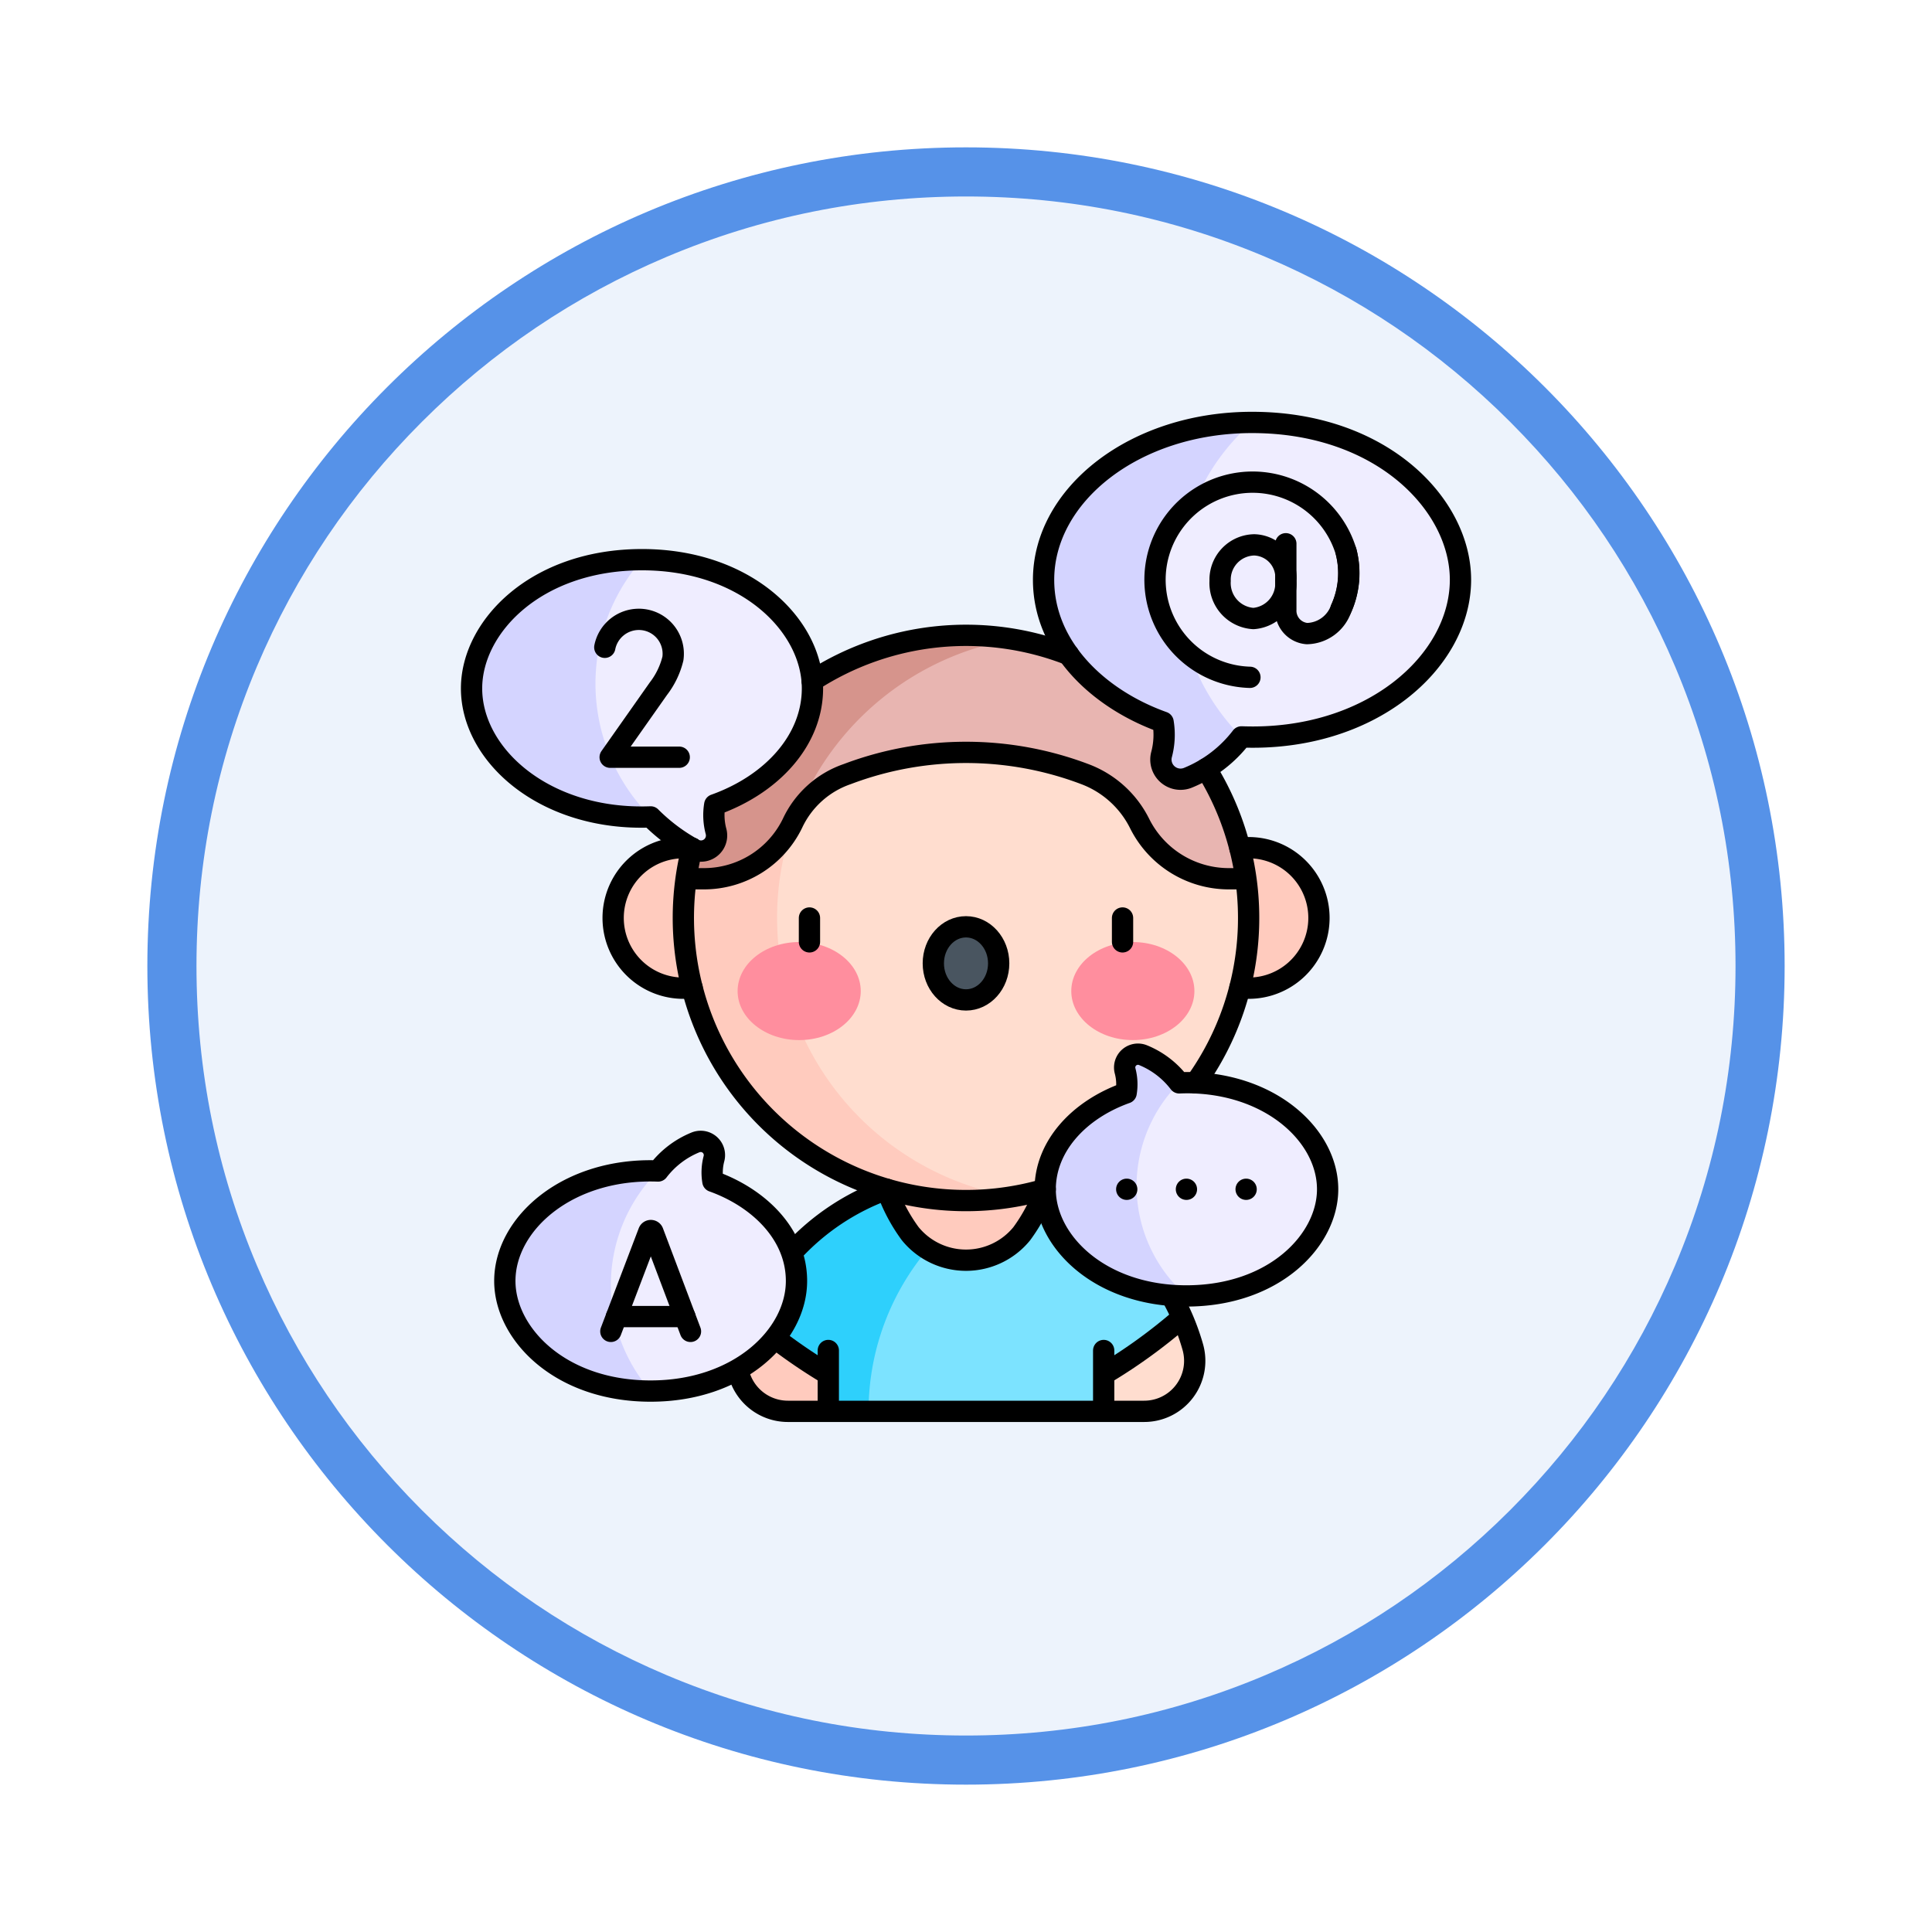 <svg xmlns="http://www.w3.org/2000/svg" xmlns:xlink="http://www.w3.org/1999/xlink" width="118" height="118" viewBox="0 0 118 118">
  <defs>
    <filter id="Trazado_982547" x="0" y="0" width="118" height="118" filterUnits="userSpaceOnUse">
      <feOffset dy="3" input="SourceAlpha"/>
      <feGaussianBlur stdDeviation="3" result="blur"/>
      <feFlood flood-opacity="0.161"/>
      <feComposite operator="in" in2="blur"/>
      <feComposite in="SourceGraphic"/>
    </filter>
  </defs>
  <g id="Grupo_1176446" data-name="Grupo 1176446" transform="translate(-271.5 -2607.015)">
    <g id="Grupo_1173988" data-name="Grupo 1173988" transform="translate(280.5 2613.015)">
      <g id="Grupo_1172010" data-name="Grupo 1172010">
        <g id="Grupo_1171046" data-name="Grupo 1171046">
          <g id="Grupo_1148525" data-name="Grupo 1148525">
            <g transform="matrix(1, 0, 0, 1, -9, -6)" filter="url(#Trazado_982547)">
              <g id="Trazado_982547-2" data-name="Trazado 982547" transform="translate(9 6)" fill="#edf3fc">
                <path d="M 50 98.5 C 43.452 98.5 37.1 97.218 31.122 94.689 C 25.347 92.247 20.16 88.749 15.705 84.295 C 11.251 79.84 7.753 74.653 5.311 68.878 C 2.782 62.9 1.5 56.548 1.5 50 C 1.5 43.452 2.782 37.1 5.311 31.122 C 7.753 25.347 11.251 20.16 15.705 15.705 C 20.16 11.251 25.347 7.753 31.122 5.311 C 37.1 2.782 43.452 1.5 50 1.5 C 56.548 1.5 62.9 2.782 68.878 5.311 C 74.653 7.753 79.84 11.251 84.295 15.705 C 88.749 20.16 92.247 25.347 94.689 31.122 C 97.218 37.1 98.5 43.452 98.5 50 C 98.5 56.548 97.218 62.9 94.689 68.878 C 92.247 74.653 88.749 79.84 84.295 84.295 C 79.84 88.749 74.653 92.247 68.878 94.689 C 62.9 97.218 56.548 98.5 50 98.5 Z" stroke="none"/>
                <path d="M 50 3 C 43.654 3 37.499 4.242 31.706 6.692 C 26.11 9.059 21.083 12.449 16.766 16.766 C 12.449 21.083 9.059 26.11 6.692 31.706 C 4.242 37.499 3 43.654 3 50 C 3 56.346 4.242 62.501 6.692 68.294 C 9.059 73.89 12.449 78.917 16.766 83.234 C 21.083 87.551 26.11 90.941 31.706 93.308 C 37.499 95.758 43.654 97 50 97 C 56.346 97 62.501 95.758 68.294 93.308 C 73.89 90.941 78.917 87.551 83.234 83.234 C 87.551 78.917 90.941 73.89 93.308 68.294 C 95.758 62.501 97 56.346 97 50 C 97 43.654 95.758 37.499 93.308 31.706 C 90.941 26.11 87.551 21.083 83.234 16.766 C 78.917 12.449 73.89 9.059 68.294 6.692 C 62.501 4.242 56.346 3 50 3 M 50 0 C 77.614 0 100 22.386 100 50 C 100 77.614 77.614 100 50 100 C 22.386 100 0 77.614 0 50 C 0 22.386 22.386 0 50 0 Z" stroke="none" fill="#5692e8"/>
              </g>
            </g>
          </g>
        </g>
      </g>
    </g>
    <g id="adhd_10315385" transform="translate(292.801 2625.316)">
      <g id="Grupo_1174778" data-name="Grupo 1174778" transform="translate(7.5 7.5)">
        <g id="Grupo_1174777" data-name="Grupo 1174777" transform="translate(0 0)">
          <g id="Grupo_1174771" data-name="Grupo 1174771" transform="translate(8.647 13.003)">
            <g id="Grupo_1174767" data-name="Grupo 1174767" transform="translate(7.575 31.229)">
              <g id="Grupo_1174765" data-name="Grupo 1174765" transform="translate(0 10.431)">
                <path id="Trazado_1031928" data-name="Trazado 1031928" d="M318.436,459.142a14.328,14.328,0,0,0-.655-1.832h-6.486v4.046l1.689,1.689h2.468A3.085,3.085,0,0,0,318.436,459.142Z" transform="translate(-290.598 -457.31)" fill="#ffddcf"/>
                <path id="Trazado_1031929" data-name="Trazado 1031929" d="M148.213,457.31h-6.456a14.321,14.321,0,0,0-.655,1.832,3.085,3.085,0,0,0,2.984,3.9h2.438l1.688-1.689V457.31Z" transform="translate(-140.986 -457.31)" fill="#ffcbbe"/>
              </g>
              <g id="Grupo_1174766" data-name="Grupo 1174766" transform="translate(0.771 2.603)">
                <path id="Trazado_1031930" data-name="Trazado 1031930" d="M217.791,392.9h-6.532L207,397.162v9.3H221.36V404.2a32.766,32.766,0,0,0,4.8-3.477A14.478,14.478,0,0,0,217.791,392.9Z" transform="translate(-199.746 -392.9)" fill="#7ce3ff"/>
                <path id="Trazado_1031931" data-name="Trazado 1031931" d="M147.329,400.727a32.758,32.758,0,0,0,4.8,3.477v2.258h2.455a15.364,15.364,0,0,1,4.16-10.515l-3.046-3.047A14.476,14.476,0,0,0,147.329,400.727Z" transform="translate(-147.329 -392.9)" fill="#2ed0fc"/>
              </g>
              <path id="Trazado_1031932" data-name="Trazado 1031932" d="M221,371.477l-4.841,2.6A10.354,10.354,0,0,0,217.6,376.8a4.393,4.393,0,0,0,6.809,0,10.367,10.367,0,0,0,1.434-2.715Z" transform="translate(-207.027 -371.477)" fill="#ffcbbe"/>
            </g>
            <g id="Grupo_1174768" data-name="Grupo 1174768" transform="translate(0 12.969)">
              <circle id="Elipse_12362" data-name="Elipse 12362" cx="4.291" cy="4.291" r="4.291" fill="#ffcbbe"/>
              <circle id="Elipse_12363" data-name="Elipse 12363" cx="4.291" cy="4.291" r="4.291" transform="translate(34.521)" fill="#ffcbbe"/>
            </g>
            <g id="Grupo_1174769" data-name="Grupo 1174769" transform="translate(4.291 5.721)">
              <path id="Trazado_1031933" data-name="Trazado 1031933" d="M148.324,170.72l-8.618-9.146H123.056l-9.088,11.54,11.209,14.293a7.135,7.135,0,0,0,5.615,2.731h3.3a17.243,17.243,0,0,0,14.4-17.024A17.4,17.4,0,0,0,148.324,170.72Z" transform="translate(-113.968 -161.574)" fill="#ffddcf"/>
              <path id="Trazado_1031934" data-name="Trazado 1031934" d="M119.691,211.969a17.218,17.218,0,0,1,1.134-6.165h-3.584l-3.106,3.771a17.271,17.271,0,0,0,19.955,19.418A17.265,17.265,0,0,1,119.691,211.969Z" transform="translate(-113.969 -200.429)" fill="#ffcbbe"/>
            </g>
            <g id="Grupo_1174770" data-name="Grupo 1174770" transform="translate(4.457)">
              <path id="Trazado_1031935" data-name="Trazado 1031935" d="M189.077,116.442h-3.3l-9.217,3.922v5.254l2.4-.935a20.673,20.673,0,0,1,14.517,0,6.146,6.146,0,0,1,3.341,3.008,6.089,6.089,0,0,0,5.439,3.382h1.058A17.273,17.273,0,0,0,189.077,116.442Z" transform="translate(-169.122 -116.206)" fill="#e8b5b1"/>
              <path id="Trazado_1031936" data-name="Trazado 1031936" d="M135.288,114.736a17.278,17.278,0,0,0-19.955,14.631h1.1a6.089,6.089,0,0,0,5.4-3.382l.2-.389a17.284,17.284,0,0,1,13.265-10.86Z" transform="translate(-115.333 -114.5)" fill="#d6948c"/>
            </g>
          </g>
          <g id="Grupo_1174772" data-name="Grupo 1174772" transform="translate(34.937)">
            <path id="Trazado_1031937" data-name="Trazado 1031937" d="M355.387,7.5,349.25,9.731V24.282l5.49,2.431c7.867.3,13.377-4.575,13.377-9.6C368.117,12.524,363.321,7.5,355.387,7.5Z" transform="translate(-342.656 -7.5)" fill="#efedff"/>
            <path id="Trazado_1031938" data-name="Trazado 1031938" d="M301.99,18.619a5.986,5.986,0,0,1,2.266-6.33A13.154,13.154,0,0,1,307.718,7.5c-7.181,0-12.731,4.425-12.731,9.612,0,3.841,2.985,7.155,7.3,8.694a4.7,4.7,0,0,1-.1,2,1.2,1.2,0,0,0,1.609,1.4,7.814,7.814,0,0,0,3.277-2.5,13.153,13.153,0,0,1-3.141-5.034A5.937,5.937,0,0,1,301.99,18.619Z" transform="translate(-294.987 -7.5)" fill="#d4d4ff"/>
          </g>
          <g id="Grupo_1174773" data-name="Grupo 1174773" transform="translate(0 8.382)">
            <path id="Trazado_1031939" data-name="Trazado 1031939" d="M78.758,84.334c0-4.242-4.539-7.86-10.411-7.861l-3.433.606V91.171l3.962,1.013a11.57,11.57,0,0,0,2.53,1.912.951.951,0,0,0,1.465-1.016,3.843,3.843,0,0,1-.081-1.637C76.317,90.184,78.758,87.475,78.758,84.334Z" transform="translate(-57.937 -76.473)" fill="#efedff"/>
            <path id="Trazado_1031940" data-name="Trazado 1031940" d="M17.91,76.474c-6.488,0-10.41,4.108-10.41,7.861,0,4.109,4.506,8.094,10.94,7.85A11.51,11.51,0,0,1,17.91,76.474Z" transform="translate(-7.5 -76.474)" fill="#d4d4ff"/>
          </g>
          <g id="Grupo_1174774" data-name="Grupo 1174774" transform="translate(2.032 43.906)">
            <path id="Trazado_1031941" data-name="Trazado 1031941" d="M80.319,371.237a3.289,3.289,0,0,1,.069-1.4.839.839,0,0,0-1.125-.982A5.467,5.467,0,0,0,76.97,370.6l-3.358.913V382.45l2.9,1.6c5.024,0,8.908-3.1,8.908-6.725C85.424,374.632,83.336,372.314,80.319,371.237Z" transform="translate(-67.61 -368.791)" fill="#efedff"/>
            <path id="Trazado_1031942" data-name="Trazado 1031942" d="M33.583,383.632c-5.5-.208-9.36,3.2-9.36,6.717,0,3.21,3.356,6.725,8.907,6.725A9.848,9.848,0,0,1,33.583,383.632Z" transform="translate(-24.223 -381.821)" fill="#d4d4ff"/>
          </g>
          <g id="Grupo_1174775" data-name="Grupo 1174775" transform="translate(35.038 38.579)">
            <path id="Trazado_1031943" data-name="Trazado 1031943" d="M343.875,352.338l-3.169-.688V339.322h2.731c5.329-.2,9.062,3.1,9.062,6.5C352.5,348.934,349.25,352.338,343.875,352.338Z" transform="translate(-335.251 -337.568)" fill="#efedff"/>
            <path id="Trazado_1031944" data-name="Trazado 1031944" d="M301.4,333.309a8.913,8.913,0,0,0,3.044,6.412c-4.864,0-8.625-3-8.625-6.512,0-2.6,2.022-4.847,4.944-5.889a3.183,3.183,0,0,0-.067-1.356.812.812,0,0,1,1.09-.951,5.293,5.293,0,0,1,2.22,1.694A8.913,8.913,0,0,0,301.4,333.309Z" transform="translate(-295.816 -324.953)" fill="#d4d4ff"/>
          </g>
          <g id="Grupo_1174776" data-name="Grupo 1174776" transform="translate(16.25 30.804)">
            <ellipse id="Elipse_12364" data-name="Elipse 12364" cx="3.76" cy="2.994" rx="3.76" ry="2.994" transform="translate(0 0.932)" fill="#ff8e9e"/>
            <ellipse id="Elipse_12365" data-name="Elipse 12365" cx="3.76" cy="2.994" rx="3.76" ry="2.994" transform="translate(20.379 0.932)" fill="#ff8e9e"/>
            <ellipse id="Elipse_12366" data-name="Elipse 12366" cx="1.996" cy="2.233" rx="1.996" ry="2.233" transform="translate(11.954)" fill="#495560"/>
          </g>
        </g>
      </g>
      <g id="Grupo_1174788" data-name="Grupo 1174788" transform="translate(7.5 7.5)">
        <g id="Grupo_1174787" data-name="Grupo 1174787" transform="translate(0 0)">
          <g id="Grupo_1174780" data-name="Grupo 1174780">
            <g id="Grupo_1174779" data-name="Grupo 1174779">
              <path id="Trazado_1031945" data-name="Trazado 1031945" d="M183.877,392.9a10.373,10.373,0,0,1-1.434,2.715,4.393,4.393,0,0,1-6.809,0A10.359,10.359,0,0,1,174.2,392.9a14.459,14.459,0,0,0-5.806,3.879" transform="translate(-148.839 -346.064)" fill="none" stroke="#000" stroke-linejoin="round" stroke-miterlimit="10" stroke-width="1.3"/>
              <path id="Trazado_1031946" data-name="Trazado 1031946" d="M141.342,450.686a3.1,3.1,0,0,0,3.057,2.573h21.753a3.085,3.085,0,0,0,2.984-3.9,14.288,14.288,0,0,0-1.333-3.186" transform="translate(-125.077 -392.86)" fill="none" stroke="#000" stroke-linejoin="round" stroke-miterlimit="10" stroke-width="1.3"/>
              <path id="Trazado_1031947" data-name="Trazado 1031947" d="M137.469,115.672a17.286,17.286,0,0,0-15.661,1.61m23.415,24.551a17.257,17.257,0,0,0,.645-19.183M114.477,127.5a17.262,17.262,0,0,0,21.568,20.83" transform="translate(-101.007 -101.497)" fill="none" stroke="#000" stroke-linecap="round" stroke-linejoin="round" stroke-miterlimit="10" stroke-width="1.3"/>
              <path id="Trazado_1031948" data-name="Trazado 1031948" d="M307.718,7.5c-7.181,0-12.731,4.425-12.731,9.612,0,4.132,3.372,7.293,7.3,8.694a4.7,4.7,0,0,1-.1,2,1.2,1.2,0,0,0,1.609,1.4,7.831,7.831,0,0,0,3.277-2.5c7.867.3,13.377-4.575,13.377-9.6C320.448,12.524,315.652,7.5,307.718,7.5Z" transform="translate(-260.05 -7.5)" fill="none" stroke="#000" stroke-linecap="round" stroke-linejoin="round" stroke-miterlimit="10" stroke-width="1.3" stroke-dasharray="520 30 1000 0 1000 0"/>
              <path id="Trazado_1031949" data-name="Trazado 1031949" d="M22.434,93.08a3.843,3.843,0,0,1-.081-1.637c3.527-1.259,5.968-3.969,5.968-7.109,0-3.827-4.028-7.86-10.411-7.861-6.488,0-10.41,4.108-10.41,7.861,0,4.109,4.506,8.094,10.94,7.85A11.572,11.572,0,0,0,20.97,94.1.951.951,0,0,0,22.434,93.08Z" transform="translate(-7.5 -68.091)" fill="none" stroke="#000" stroke-linecap="round" stroke-linejoin="round" stroke-miterlimit="10" stroke-width="1.3"/>
              <path id="Trazado_1031950" data-name="Trazado 1031950" d="M42.037,377.32c0-2.879-2.335-5.094-5.106-6.083a3.289,3.289,0,0,1,.069-1.4.839.839,0,0,0-1.125-.982,5.467,5.467,0,0,0-2.292,1.749c-5.5-.208-9.36,3.2-9.36,6.717,0,3.21,3.356,6.725,8.907,6.725C38.547,384.045,42.037,380.633,42.037,377.32Z" transform="translate(-22.191 -324.885)" fill="none" stroke="#000" stroke-linecap="round" stroke-linejoin="round" stroke-miterlimit="10" stroke-width="1.3" stroke-dasharray="279 30 1000 0 1000 0"/>
              <path id="Trazado_1031951" data-name="Trazado 1031951" d="M313.064,333.209c0-3.188-3.275-6.286-8.07-6.5q-.486-.022-.993,0a5.293,5.293,0,0,0-2.22-1.694.813.813,0,0,0-1.09.951,3.183,3.183,0,0,1,.067,1.356c-2.922,1.043-4.944,3.288-4.944,5.889,0,3.212,3.376,6.512,8.625,6.512C309.815,339.721,313.064,336.318,313.064,333.209Z" transform="translate(-260.778 -286.373)" fill="none" stroke="#000" stroke-linecap="round" stroke-linejoin="round" stroke-miterlimit="10" stroke-width="1.3"/>
            </g>
          </g>
          <g id="Grupo_1174781" data-name="Grupo 1174781" transform="translate(20.638 30.267)">
            <line id="Línea_873" data-name="Línea 873" y2="1.458" fill="none" stroke="#000" stroke-linecap="round" stroke-linejoin="round" stroke-miterlimit="10" stroke-width="1.3"/>
            <ellipse id="Elipse_12367" data-name="Elipse 12367" cx="1.996" cy="2.233" rx="1.996" ry="2.233" transform="translate(7.565 0.538)" fill="none" stroke="#000" stroke-linecap="round" stroke-linejoin="round" stroke-miterlimit="10" stroke-width="1.3"/>
            <line id="Línea_874" data-name="Línea 874" y2="1.458" transform="translate(19.122)" fill="none" stroke="#000" stroke-linecap="round" stroke-linejoin="round" stroke-miterlimit="10" stroke-width="1.3"/>
          </g>
          <g id="Grupo_1174782" data-name="Grupo 1174782" transform="translate(8.508 49.355)">
            <path id="Trazado_1031952" data-name="Trazado 1031952" d="M77.51,419.787l2.313-6.073a.14.14,0,0,1,.258,0l2.292,6.073" transform="translate(-77.51 -413.627)" fill="none" stroke="#000" stroke-linecap="round" stroke-linejoin="round" stroke-miterlimit="10" stroke-width="1.3"/>
            <line id="Línea_875" data-name="Línea 875" x2="4.177" transform="translate(0.345 5.255)" fill="none" stroke="#000" stroke-linecap="round" stroke-linejoin="round" stroke-miterlimit="10" stroke-width="1.3"/>
          </g>
          <path id="Trazado_1031953" data-name="Trazado 1031953" d="M79.006,114.892H74.788l2.946-4.185a4.9,4.9,0,0,0,.886-1.841,2.1,2.1,0,0,0-2.082-2.394,2.119,2.119,0,0,0-2.078,1.707" transform="translate(-66.322 -94.445)" fill="none" stroke="#000" stroke-linecap="round" stroke-linejoin="round" stroke-miterlimit="10" stroke-width="1.3"/>
          <g id="Grupo_1174784" data-name="Grupo 1174784" transform="translate(41.746 3.645)">
            <path id="Trazado_1031954" data-name="Trazado 1031954" d="M387.729,71.239a2.145,2.145,0,0,1-1.979,2.31,2.171,2.171,0,0,1-2.032-2.3,2.125,2.125,0,0,1,2.085-2.2A1.992,1.992,0,0,1,387.729,71.239Z" transform="translate(-379.744 -65.217)" fill="none" stroke="#000" stroke-linecap="round" stroke-linejoin="round" stroke-miterlimit="10" stroke-width="1.3"/>
            <g id="Grupo_1174783" data-name="Grupo 1174783">
              <path id="Trazado_1031955" data-name="Trazado 1031955" d="M356.807,49.418a5.961,5.961,0,1,1,5.871-7.681,5.209,5.209,0,0,1-.309,3.511,2.259,2.259,0,0,1-2.076,1.5A1.406,1.406,0,0,1,359,45.274V41.261" transform="translate(-351.013 -37.496)" fill="none" stroke="#000" stroke-linecap="round" stroke-linejoin="round" stroke-miterlimit="10" stroke-width="1.3"/>
              <path id="Trazado_1031956" data-name="Trazado 1031956" d="M444.77,72.392a5.332,5.332,0,0,1-.309,3.511" transform="translate(-433.105 -68.151)" fill="none" stroke="#000" stroke-linecap="round" stroke-linejoin="round" stroke-miterlimit="10" stroke-width="1.3"/>
            </g>
          </g>
          <g id="Grupo_1174786" data-name="Grupo 1174786" transform="translate(40.016 46.836)">
            <g id="Grupo_1174785" data-name="Grupo 1174785">
              <line id="Línea_876" data-name="Línea 876" fill="none" stroke="#000" stroke-linecap="round" stroke-linejoin="round" stroke-miterlimit="10" stroke-width="1.3"/>
              <line id="Línea_877" data-name="Línea 877" transform="translate(3.646)" fill="none" stroke="#000" stroke-linecap="round" stroke-linejoin="round" stroke-miterlimit="10" stroke-width="1.3"/>
              <line id="Línea_878" data-name="Línea 878" transform="translate(7.292)" fill="none" stroke="#000" stroke-linecap="round" stroke-linejoin="round" stroke-miterlimit="10" stroke-width="1.3"/>
            </g>
          </g>
        </g>
        <path id="Trazado_1031957" data-name="Trazado 1031957" d="M83.479,221.254a4.291,4.291,0,1,0,0,8.516" transform="translate(-70.009 -195.248)" fill="none" stroke="#000" stroke-linecap="round" stroke-linejoin="round" stroke-miterlimit="10" stroke-width="1.3"/>
        <path id="Trazado_1031958" data-name="Trazado 1031958" d="M393.67,229.774a4.291,4.291,0,1,0,0-8.515" transform="translate(-346.74 -195.253)" fill="none" stroke="#000" stroke-linecap="round" stroke-linejoin="round" stroke-miterlimit="10" stroke-width="1.3"/>
        <path id="Trazado_1031959" data-name="Trazado 1031959" d="M329.987,457.31a32.767,32.767,0,0,1-4.8,3.477" transform="translate(-286.582 -402.646)" fill="none" stroke="#000" stroke-linejoin="round" stroke-miterlimit="10" stroke-width="1.3"/>
        <path id="Trazado_1031960" data-name="Trazado 1031960" d="M163.315,469.962a33.385,33.385,0,0,1-3.248-2.207" transform="translate(-141.526 -411.822)" fill="none" stroke="#000" stroke-linejoin="round" stroke-miterlimit="10" stroke-width="1.3"/>
        <line id="Línea_879" data-name="Línea 879" y1="3.716" transform="translate(38.608 56.683)" fill="none" stroke="#000" stroke-linecap="round" stroke-linejoin="round" stroke-miterlimit="10" stroke-width="1.3"/>
        <line id="Línea_880" data-name="Línea 880" y2="3.688" transform="translate(21.789 56.682)" fill="none" stroke="#000" stroke-linecap="round" stroke-linejoin="round" stroke-miterlimit="10" stroke-width="1.3"/>
        <path id="Trazado_1031961" data-name="Trazado 1031961" d="M115.327,181.037h1.057a6.014,6.014,0,0,0,5.439-3.382,5.744,5.744,0,0,1,3.341-3.008,20.5,20.5,0,0,1,14.517,0,6.147,6.147,0,0,1,3.341,3.008,6.088,6.088,0,0,0,5.439,3.382h1.058" transform="translate(-102.223 -153.167)" fill="none" stroke="#000" stroke-linejoin="round" stroke-miterlimit="10" stroke-width="1.3"/>
      </g>
    </g>
  </g>
</svg>
